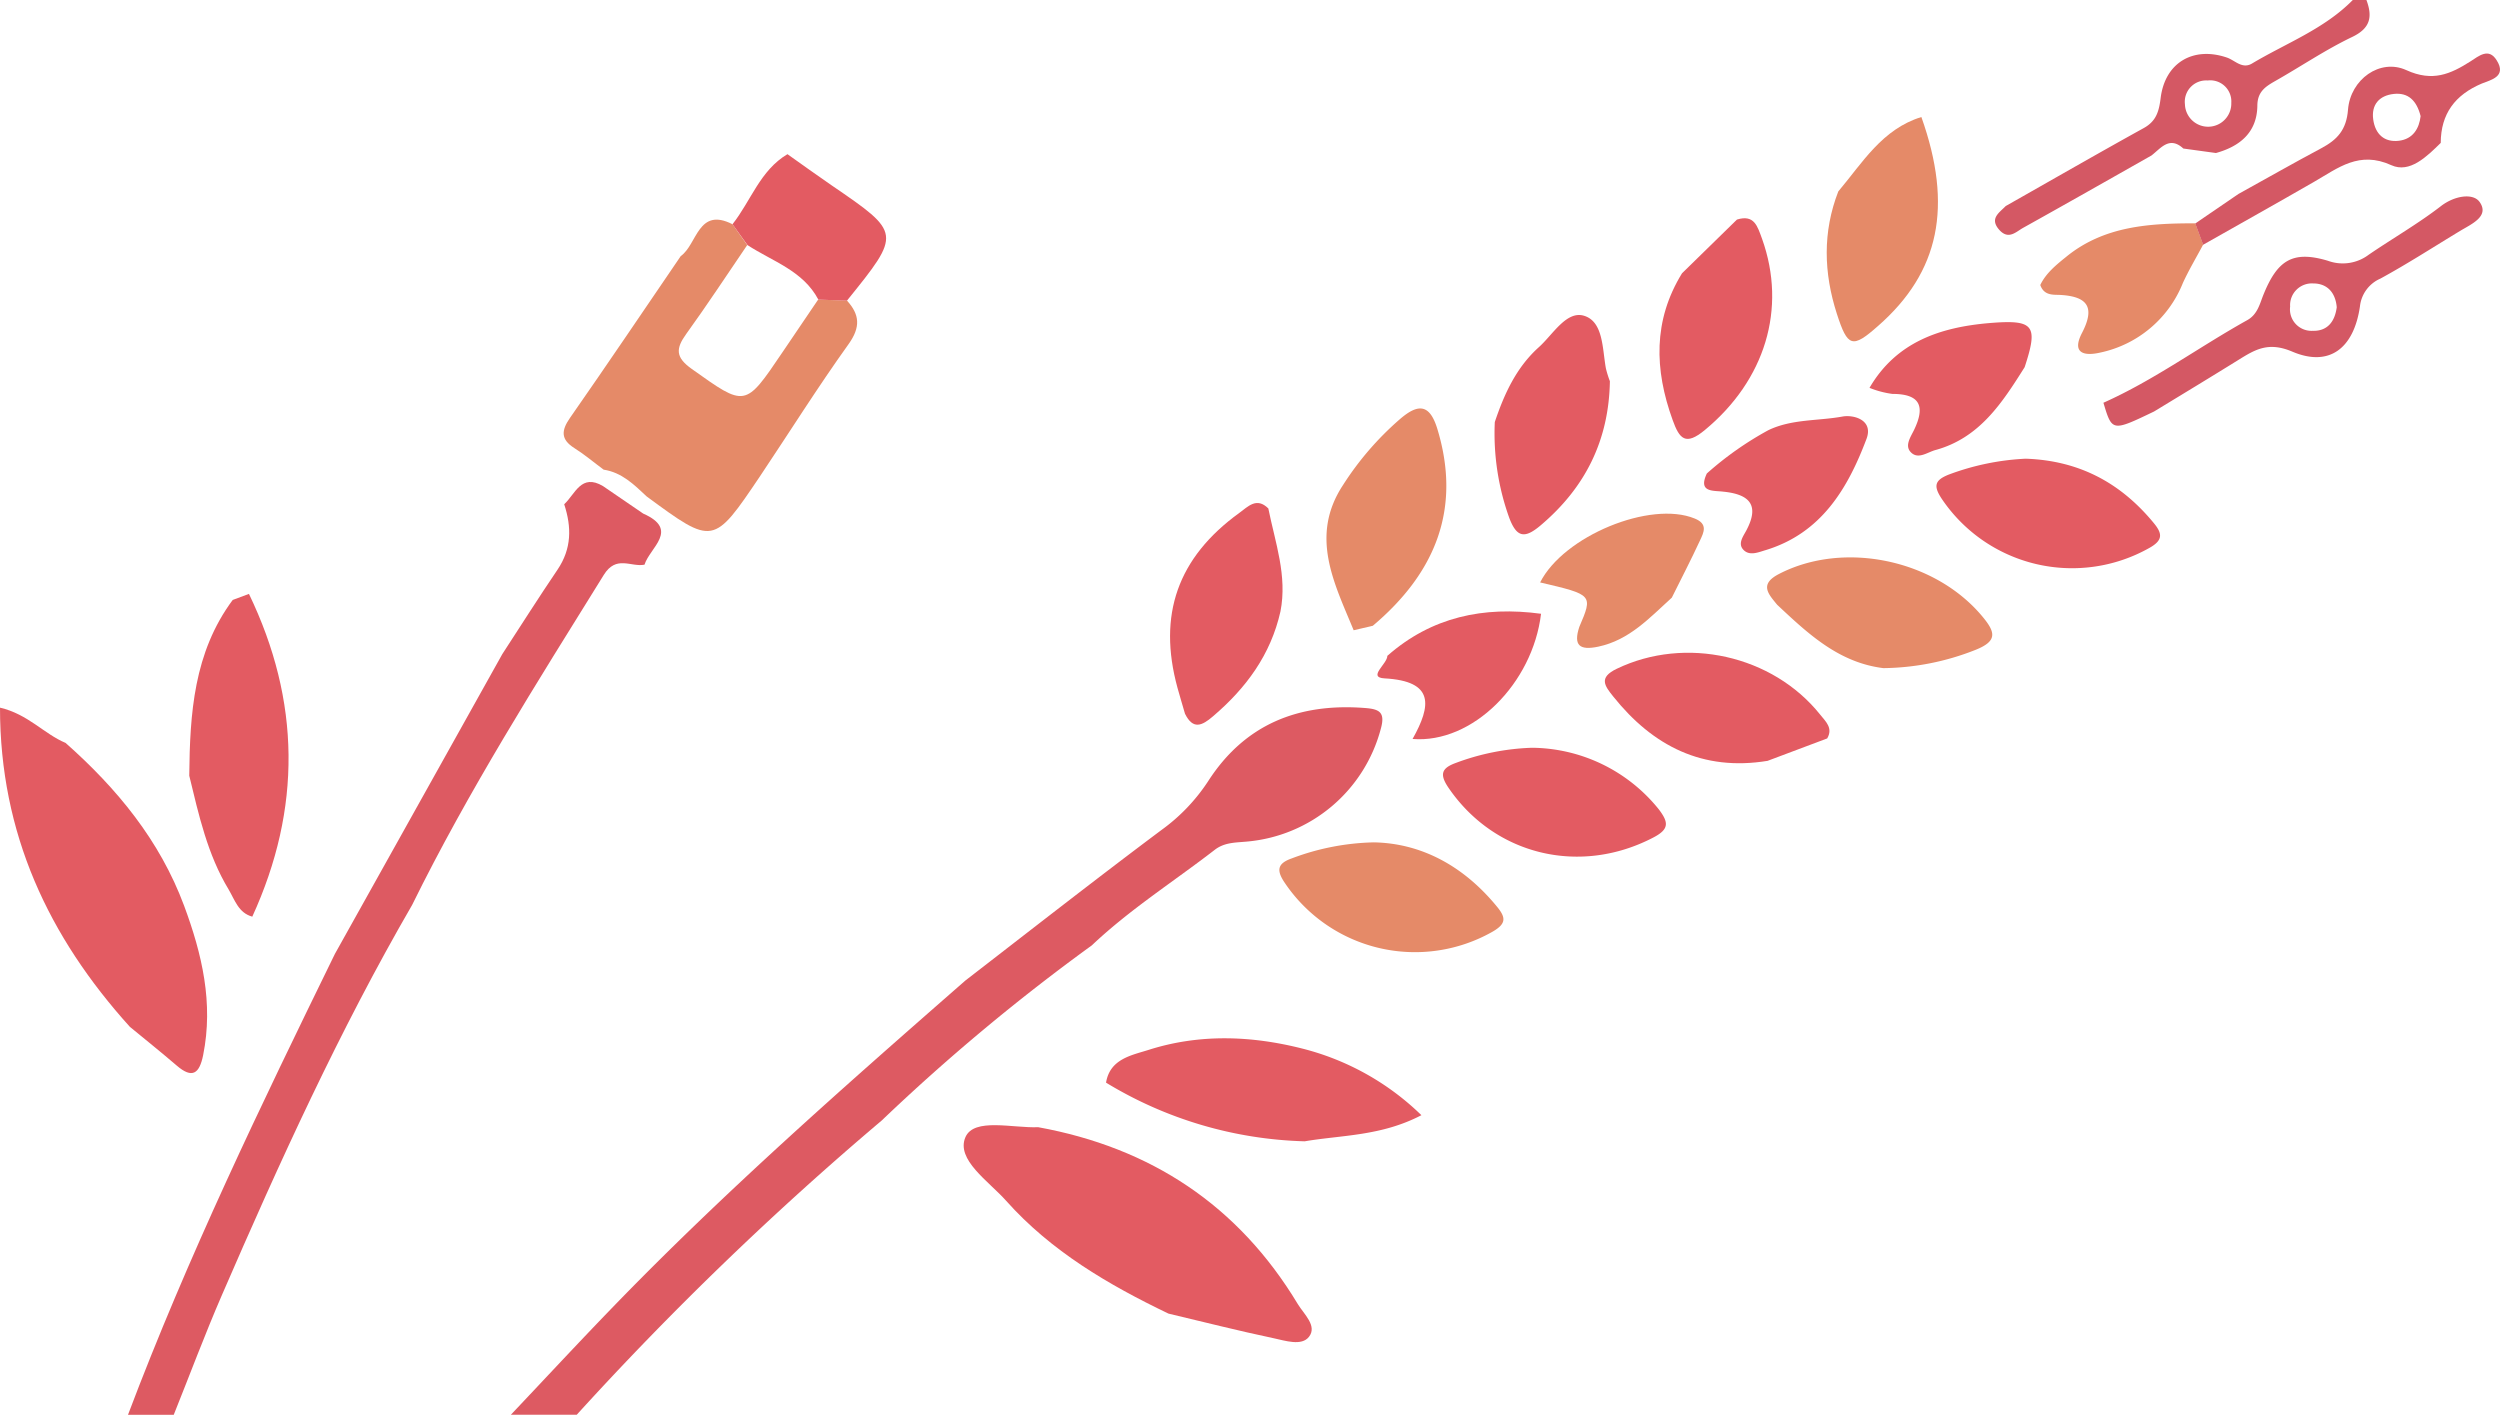 <svg id="Layer_1" data-name="Layer 1" xmlns="http://www.w3.org/2000/svg" viewBox="0 0 412.53 233.46"><defs><style>.cls-1{fill:#d45864;}.cls-2{fill:#dd5a62;}.cls-3{fill:#e58a68;}.cls-4{fill:#e35b62;}</style></defs><title>Hacktoberfest-BigDetail</title><path class="cls-1" d="M360.28,24.51c-2.29-2.1-3.68-.08-5.25,1.14-7.06,4-14.1,8-21.18,11.94-1.18.66-2.38,2-3.88.41-1.77-1.92-.08-2.88,1-4,7.59-4.3,15.15-8.65,22.78-12.87,2.07-1.15,2.51-2.75,2.79-5,.74-5.82,5.4-8.52,10.93-6.63,1.34.46,2.5,1.93,4.11,1,5.63-3.37,11.93-5.69,16.66-10.5h2.25c1,2.7.73,4.63-2.35,6.1-4.37,2.09-8.42,4.84-12.65,7.24-1.67.95-3,1.79-3,4.15-.07,4.35-2.86,6.66-6.83,7.76Zm4-11.23a3.52,3.52,0,0,0-3.74,3.92,3.82,3.82,0,1,0,7.65-.23A3.48,3.48,0,0,0,364.3,13.28Z"/><path class="cls-2" d="M68,149.34c9.3-18.88,20.55-36.62,31.63-54.47,2.07-3.33,4.47-1.25,6.72-1.69.88-2.83,5.83-5.76-.21-8.43L99.5,80.21c-3.6-2.14-4.58,1.32-6.4,3C94.34,87,94.34,90.53,92,94c-3.11,4.59-6.08,9.28-9.11,13.93L55.26,157.41c-12.22,25-24.3,50-34.14,76.05h7.55c2.64-6.58,5.12-13.23,7.94-19.74C46.11,191.8,56,170.05,68,149.34Z"/><path class="cls-3" d="M112.33,42.26c-6.08,8.91-12.1,17.85-18.27,26.69-1.47,2.11-1.54,3.57.73,5C96.46,75,98,76.31,99.61,77.5c3,.46,5,2.45,7.1,4.42,11,8.09,11,8.1,18.72-3.36,4.86-7.26,9.51-14.68,14.6-21.78,2-2.81,1.84-4.86-.27-7.18L135,49.44l-5.92,8.74c-6.16,9.12-6.07,9-14.93,2.7-2.72-1.93-2.65-3.36-.91-5.78,3.47-4.8,6.72-9.76,10.06-14.66L120.87,37C115.16,34.1,115.07,40.33,112.33,42.26Z"/><path class="cls-3" d="M223.37,104l3.16-.74C236.8,94.6,241.25,84,237.14,70.65c-1.26-4-3.15-4.09-6.19-1.44A49.9,49.9,0,0,0,221.64,80C216.06,88.44,220.16,96.21,223.37,104Z"/><path class="cls-4" d="M286.62,36.23l-9.07,8.87C272.76,52.89,273,61,276,69.29c1.13,3.15,2.13,4.31,5.32,1.67,9.92-8.2,13.57-20,9.44-31.56C290,37.36,289.5,35.34,286.62,36.23Z"/><path class="cls-3" d="M317.05,19.31c-6.48,2-9.71,7.54-13.71,12.28-2.6,6.7-2.41,13.44-.24,20.18,1.79,5.55,2.56,5.77,6.82,2C320.05,44.89,322.29,34.05,317.05,19.31Z"/><path class="cls-4" d="M246.66,69.64a41.14,41.14,0,0,0,2.41,15.88c1.21,3.15,2.5,3.41,5.13,1.19,7.43-6.27,11.29-14.11,11.45-23.81a17.18,17.18,0,0,1-.66-2.12c-.59-3.24-.41-7.72-3.62-8.68-2.89-.86-5.11,3.09-7.42,5.17C250.22,60.61,248.22,65,246.66,69.64Z"/><path class="cls-4" d="M195.54,117.78c1.32,2.66,2.79,2,4.62.42,5.47-4.66,9.53-10.17,11.13-17.3,1.16-5.88-.87-11.38-2-17-1.94-1.92-3.33-.32-4.81.75C194.35,92,191,101.44,194.3,113.5,194.69,114.93,195.13,116.35,195.54,117.78Z"/><path class="cls-1" d="M370.82,52.83c1.69-.94,2.06-2.66,2.63-4.09,2.31-5.76,4.81-7.47,10.68-5.71a7.11,7.11,0,0,0,6.74-1c3.95-2.7,8.13-5.1,11.89-8,2.26-1.76,5.33-2.21,6.4-.71,1.68,2.36-1.3,3.63-3.19,4.77-4.39,2.65-8.69,5.44-13.19,7.89a5.65,5.65,0,0,0-3.36,4.58c-1,6.86-5,10.08-11.15,7.47-3.9-1.66-6.06-.41-8.82,1.31-4.64,2.88-9.31,5.71-14,8.56-6.93,3.33-6.93,3.33-8.36-1.44C355.49,62.71,362.86,57.26,370.82,52.83Zm11-6.05a3.59,3.59,0,0,0-3.92,3.81,3.55,3.55,0,0,0,3.69,4c2.41.08,3.68-1.45,4-3.89C385.4,48.43,384.16,46.82,381.8,46.77Z"/><path class="cls-4" d="M120.87,37l2.47,3.44c4.13,2.7,9.17,4.21,11.7,9l4.72.17c9-11.15,9-11.14-2.58-19.06-2.43-1.67-4.83-3.4-7.24-5.11C125.42,28.12,123.91,33.16,120.87,37Z"/><path class="cls-4" d="M308.49,64a15.6,15.6,0,0,0,3.77,1c4.63,0,5.45,2.07,3.58,5.95-.54,1.12-1.55,2.54-.59,3.61,1.22,1.36,2.78.06,4.13-.3,7.29-2,11-7.79,14.71-13.67,2.28-6.93,1.58-7.89-5.81-7.28C320.15,54,312.91,56.43,308.49,64Z"/><path class="cls-4" d="M281.65,78.13c-1.49,3.17,1.05,2.79,2.71,3,4.3.43,6.07,2.18,3.78,6.45-.5.93-1.37,2.09-.52,3.07,1,1.16,2.5.49,3.69.14C300.53,88,304.89,80.65,308,72.41c1.16-3.11-2.1-4-3.94-3.68-4.09.75-8.41.39-12.29,2.27A54.28,54.28,0,0,0,281.65,78.13Z"/><path class="cls-3" d="M362.25,36.85c-7.51,0-14.95.42-21.17,5.42-1.71,1.38-3.46,2.77-4.41,4.76.64,1.84,2.26,1.57,3.34,1.64,4.6.27,5.68,2.14,3.55,6.26-1.75,3.37.34,3.86,3,3.25A18.9,18.9,0,0,0,360.2,46.7c1-2.18,2.23-4.23,3.35-6.34Z"/><path class="cls-1" d="M369.38,32c4.56-2.52,9.09-5.1,13.68-7.55,2.6-1.39,4.13-3,4.39-6.35.39-5,5.28-8.51,9.62-6.53s7.28.66,10.6-1.45c1.35-.86,3-2.31,4.31-.17,1.72,2.71-1,3.24-2.46,3.84-4.42,1.87-6.75,5-6.77,9.79-2.29,2.25-5.12,5.06-8.15,3.68-5.31-2.42-8.76.45-12.71,2.72-6.09,3.51-12.23,6.94-18.35,10.41l-1.3-3.51ZM395,15.5c-2.39.26-3.73,1.78-3.39,4.22s1.85,3.79,4.22,3.51,3.37-2.06,3.6-4.07C398.78,16.58,397.37,15.24,395,15.5Z"/><path class="cls-3" d="M293.25,99.79c5.08,4.76,10.15,9.55,17.53,10.46a42.38,42.38,0,0,0,15.17-3c3.71-1.47,3.33-2.93,1.15-5.54-7.84-9.4-22.86-12.53-33.54-7C290.26,96.41,291.79,98,293.25,99.79Z"/><path class="cls-4" d="M334.27,75.69a41.71,41.71,0,0,0-12.67,2.61c-2.32.92-2.64,1.85-1.16,4.05a25.93,25.93,0,0,0,34.15,8.11c2.43-1.33,2.22-2.45.76-4.21C350,79.78,343.22,76,334.27,75.69Z"/><path class="cls-4" d="M301.51,121.85c1-1.71-.24-2.78-1.17-3.94-7.84-9.8-22.23-13-33.54-7.56-3.07,1.46-2,2.83-.59,4.59,6.55,8.19,14.77,12.36,25.46,10.61Z"/><path class="cls-3" d="M260.6,103.46c-1,3.06.06,3.89,3.12,3.25,5.17-1.09,8.5-4.79,12.15-8.09,1.57-3.16,3.19-6.28,4.67-9.48.6-1.29,1.33-2.69-.9-3.58-7.33-3-21.63,2.89-25.5,10.55C262.87,98.15,262.87,98.15,260.6,103.46Z"/><path class="cls-4" d="M228.93,108.22c0,1.34-3.34,3.56-.47,3.72,8.27.45,7.73,4.47,4.63,10,9.9.79,19.82-9.15,21.2-20.66C244.85,100,236.24,101.78,228.93,108.22Z"/><path class="cls-2" d="M159.3,161.8c-20,17.5-39.93,35-58.42,54.14-5.59,5.78-11.05,11.67-16.58,17.51H95.17a534.62,534.62,0,0,1,50.33-48.56A334.49,334.49,0,0,1,180.16,156c6.25-5.92,13.51-10.53,20.29-15.77,1.62-1.25,3.45-1.18,5.31-1.36a25.12,25.12,0,0,0,22.1-18.65c.75-2.71-.27-3.21-2.61-3.39-11-.86-19.88,2.7-25.92,12.12a30.56,30.56,0,0,1-7.66,8C180.79,145.09,170.07,153.48,159.3,161.8Z"/><path class="cls-3" d="M226.7,139a40.56,40.56,0,0,0-13.53,2.64c-2.44.86-2.57,2-1.12,4.11a25.91,25.91,0,0,0,34.22,8c2.35-1.35,2.22-2.37.7-4.2C241.43,142.81,234.44,139.14,226.7,139Z"/><path class="cls-4" d="M252.79,123.39a39.32,39.32,0,0,0-12.58,2.51c-2.36.86-2.69,1.89-1.19,4.09,7.6,11.14,21.7,14.54,33.82,8.2,2.65-1.38,2.48-2.51.92-4.59A27.13,27.13,0,0,0,252.79,123.39Z"/><path class="cls-4" d="M41.63,151.26Q53.87,124.52,41.08,98l-2.68,1c-6.43,8.66-7.07,18.76-7.17,29,1.57,6.47,3,13,6.5,18.78C38.76,148.53,39.36,150.64,41.63,151.26Z"/><path class="cls-4" d="M171.31,186c-4.2.18-10.57-1.61-12,1.64-1.61,3.72,3.84,7.27,6.71,10.5,7.43,8.33,16.86,13.85,26.79,18.62,5.78,1.37,11.53,2.84,17.34,4.06,1.93.41,4.62,1.33,5.84-.22,1.42-1.81-.83-3.75-1.83-5.4C204.35,198.9,189.89,189.38,171.31,186Z"/><path class="cls-4" d="M215.29,188.33c6.18-1.05,12.62-.85,19.26-4.31a43.38,43.38,0,0,0-19.68-11c-8.44-2.14-17-2.44-25.36.23-2.79.89-6.35,1.47-7,5.4A66.43,66.43,0,0,0,215.29,188.33Z"/><path class="cls-4" d="M10.82,122.59C7.26,121.1,4.65,117.86,0,116.77c0,20.77,8,37.79,21.43,52.67,2.59,2.13,5.21,4.23,7.75,6.41s3.72,1.34,4.34-1.73c1.73-8.6-.18-16.68-3.14-24.66C26.37,138.68,19.31,130.11,10.82,122.59Z"/></svg>